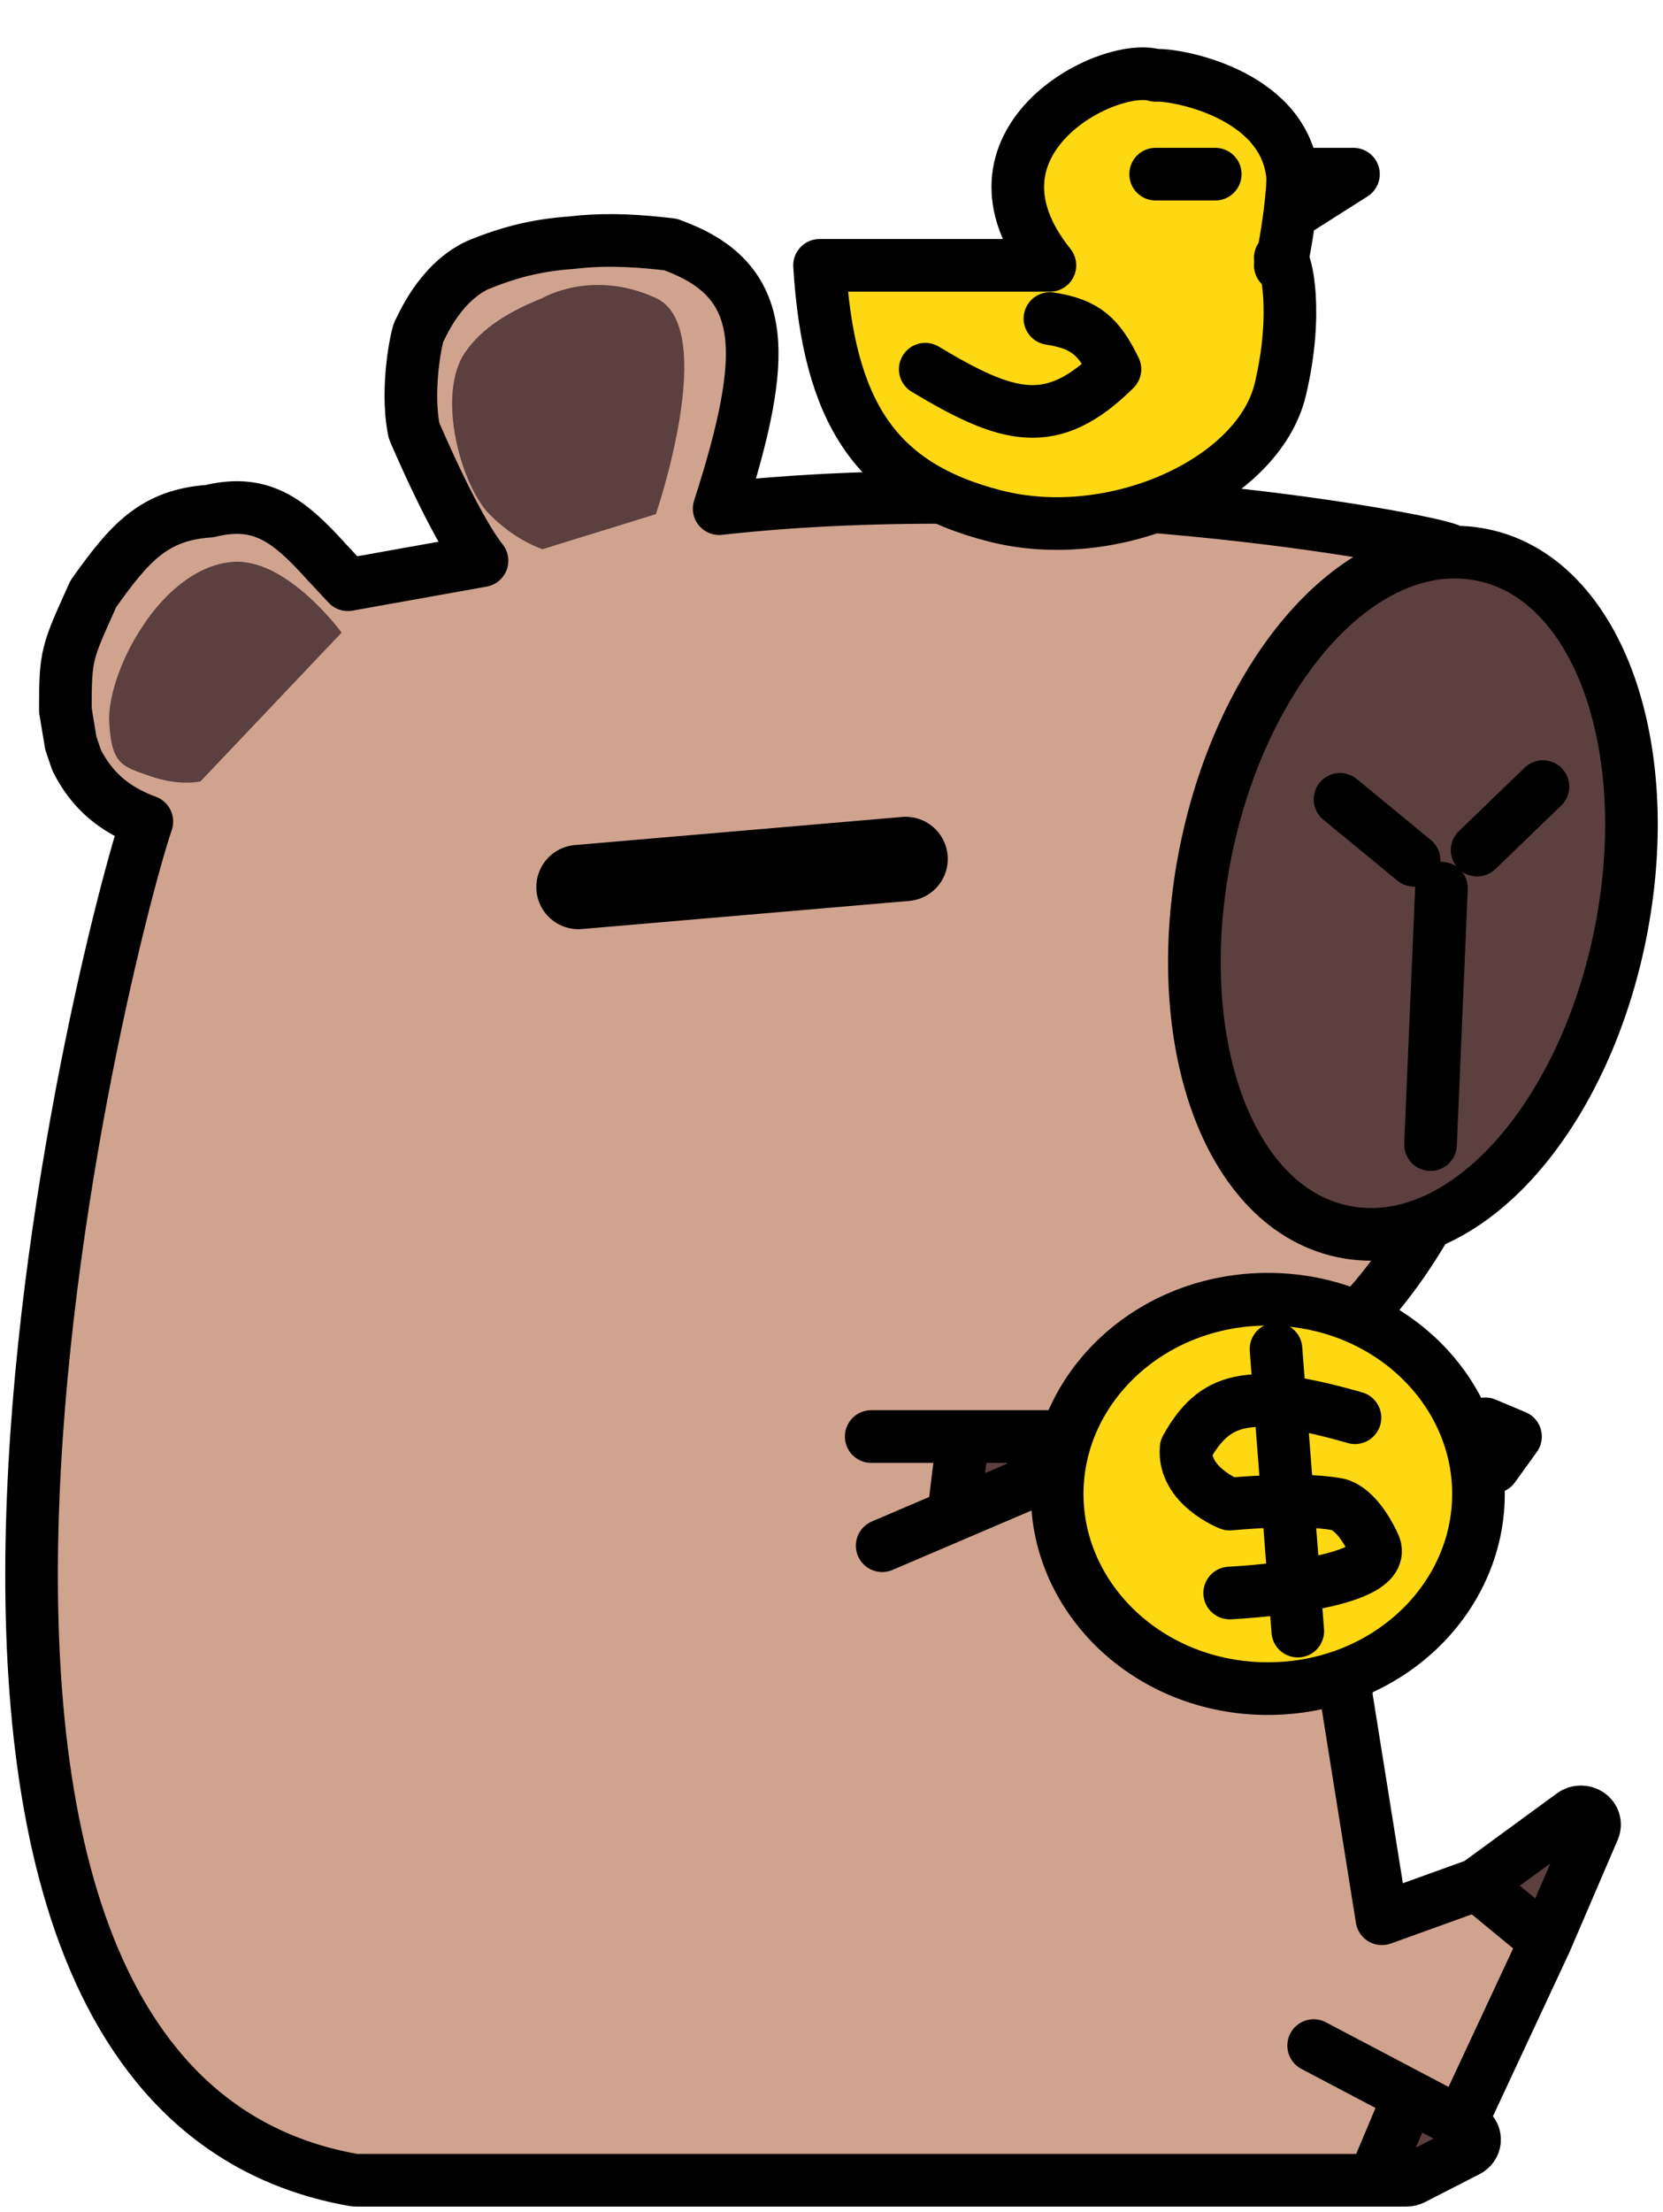 <svg width="158" height="210" viewBox="0 0 158 210" fill="none" xmlns="http://www.w3.org/2000/svg">
<path d="M149.404 172.28L140.323 178.922L146.847 184.29L151.408 173.677C151.626 173.17 151.45 172.59 150.981 172.263C150.512 171.936 149.865 171.943 149.404 172.28Z" fill="#5C3F3F"/>
<path d="M139.617 202.202L138.781 201.573L133.879 198.991L130.51 207H133.62C133.838 207 134.053 206.948 134.244 206.851L139.427 204.197C139.805 204.003 140.055 203.647 140.093 203.247C140.131 202.847 139.953 202.455 139.617 202.202Z" fill="#5C3F3F"/>
<path d="M62.888 23.121C59.587 22.762 56.921 22.728 54.276 23.044C51.442 23.241 48.682 23.797 45.351 25.183C41.652 26.929 39.969 31.262 39.804 31.489C39.638 31.716 38.53 36.672 39.313 40.767C39.313 40.767 39.321 40.824 39.331 40.859C39.34 40.894 39.363 40.947 39.363 40.947C39.363 40.947 43.152 49.905 45.794 53.234L33.045 55.515L30.943 53.259C29.138 51.262 27.561 49.754 25.812 48.925C23.992 48.062 22.125 47.994 19.905 48.528C17.353 48.703 15.43 49.416 13.711 50.759C12.034 52.071 10.598 53.951 8.93 56.292L8.862 56.388L8.815 56.494C6.345 61.999 6.209 62.11 6.209 67.417L6.728 70.553L7.283 72.188C8.79 75.163 10.967 76.895 13.953 77.997C13.87 78.239 13.781 78.513 13.685 78.817C13.353 79.871 12.933 81.309 12.456 83.074C11.499 86.605 10.302 91.47 9.084 97.236C6.649 108.766 4.126 123.934 3.289 139.299C2.453 154.641 3.291 170.285 7.654 182.71C12.026 195.161 20.03 204.589 33.61 206.979C33.69 206.993 33.77 207 33.851 207H130.51L133.879 198.991L138.781 201.573L146.832 184.323C146.837 184.312 146.842 184.301 146.847 184.29L140.323 178.922L131.294 182.173L127.917 161.071L127.408 126.681C138.048 116.625 142.889 100.831 144.902 87.203C145.925 80.276 146.227 73.842 146.168 68.889C146.139 66.413 146.02 64.297 145.853 62.667C145.692 61.1 145.475 59.832 145.189 59.164C143.342 54.868 139.951 53.25 137.827 52.262C137.573 52.143 137.197 52.034 136.822 51.935C136.409 51.827 135.879 51.703 135.244 51.566C133.971 51.293 132.245 50.964 130.141 50.61C125.932 49.904 120.183 49.097 113.478 48.448C100.618 47.204 84.185 46.536 68.326 48.293C70.712 40.889 71.826 35.61 71.362 31.762C71.105 29.636 70.363 27.893 69.059 26.472C67.768 25.065 66.007 24.061 63.871 23.273L63.719 23.216L63.557 23.197L62.888 23.121Z" fill="#D0A38F"/>
<path d="M140.323 178.922L131.294 182.173L127.917 161.071L127.408 126.681C138.048 116.625 142.889 100.831 144.902 87.203C145.925 80.276 146.227 73.842 146.168 68.889C146.139 66.413 146.019 64.297 145.853 62.667C145.692 61.1 145.475 59.832 145.189 59.164C143.342 54.868 139.951 53.25 137.827 52.262C137.573 52.143 137.197 52.034 136.822 51.935C136.409 51.827 135.879 51.703 135.244 51.566C133.971 51.293 132.245 50.964 130.141 50.61C125.932 49.904 120.183 49.097 113.478 48.448C100.618 47.204 84.185 46.536 68.326 48.293C70.712 40.889 71.826 35.61 71.362 31.762C71.105 29.636 70.363 27.893 69.059 26.472C67.768 25.065 66.007 24.061 63.871 23.273L63.719 23.216L63.557 23.197L62.888 23.121C59.587 22.762 56.921 22.728 54.276 23.044C51.442 23.241 48.682 23.797 45.351 25.183C41.652 26.929 39.969 31.262 39.804 31.489C39.638 31.716 38.53 36.672 39.313 40.767C39.313 40.767 39.321 40.824 39.331 40.859C39.34 40.894 39.363 40.947 39.363 40.947C39.363 40.947 43.152 49.905 45.794 53.234L33.045 55.515L30.943 53.259C29.138 51.262 27.561 49.754 25.812 48.925C23.992 48.062 22.125 47.994 19.905 48.528C17.353 48.703 15.43 49.416 13.711 50.759C12.034 52.071 10.598 53.951 8.93 56.292L8.862 56.388L8.815 56.494C6.345 61.999 6.209 62.11 6.209 67.417L6.728 70.553L7.283 72.188C8.79 75.163 10.967 76.895 13.953 77.997C13.87 78.239 13.781 78.513 13.685 78.817C13.353 79.871 12.933 81.309 12.456 83.074C11.499 86.605 10.302 91.47 9.084 97.236C6.649 108.766 4.126 123.934 3.289 139.299C2.453 154.641 3.291 170.285 7.654 182.71C12.026 195.161 20.03 204.589 33.61 206.979C33.69 206.993 33.77 207 33.851 207H130.51M140.323 178.922L149.404 172.28C149.865 171.943 150.512 171.936 150.981 172.263C151.45 172.59 151.626 173.17 151.408 173.677L146.847 184.29M140.323 178.922L146.847 184.29M146.847 184.29C146.842 184.301 146.837 184.312 146.832 184.323L138.781 201.573M138.781 201.573L139.617 202.202C139.953 202.455 140.131 202.847 140.093 203.247C140.055 203.647 139.805 204.003 139.427 204.197L134.244 206.851C134.053 206.948 133.838 207 133.62 207H130.51M138.781 201.573L133.879 198.991M124.809 194.215L133.879 198.991M133.879 198.991L130.51 207" stroke="black" stroke-width="5" stroke-linecap="round" stroke-linejoin="round"/>
<path d="M32.455 60.06L19.051 74.186C19.051 74.186 17.065 74.66 14.335 73.712C11.605 72.764 10.536 72.645 10.364 68.262C10.364 65.892 11.605 62.337 13.528 59.501C13.528 59.501 16.969 53.72 22.131 53.347C27.293 52.974 32.455 60.06 32.455 60.06Z" fill="#5C3F3F"/>
<path d="M62.316 48.812L51.55 52.141C51.55 52.141 49.019 51.383 46.487 48.812C43.955 46.242 41.542 38.136 43.942 33.842C45.345 31.576 47.691 29.833 51.55 28.294C51.55 28.294 56.246 25.503 62.316 28.294C68.385 31.085 62.316 48.812 62.316 48.812Z" fill="#5C3F3F"/>
<path d="M140.334 52.593C146.374 53.585 150.591 58.587 152.861 64.899C155.156 71.28 155.686 79.493 154.065 88.066C152.443 96.638 148.931 104.187 144.433 109.451C139.984 114.659 134.186 118.015 128.146 117.022C122.105 116.029 117.888 111.028 115.618 104.715C113.323 98.335 112.792 90.121 114.414 81.549C116.036 72.977 119.548 65.428 124.046 60.163C128.495 54.956 134.294 51.6 140.334 52.593Z" fill="#5C3F3F" stroke="black" stroke-width="5"/>
<path d="M120.454 123.353C131.676 123.353 140.468 131.792 140.468 141.838C140.468 151.884 131.676 160.322 120.454 160.322C109.233 160.322 100.441 151.884 100.441 141.838C100.441 131.792 109.233 123.353 120.454 123.353Z" fill="#FFD814" stroke="black" stroke-width="5" stroke-linejoin="round"/>
<path d="M121.23 128.089L123.301 154.863" stroke="black" stroke-width="5" stroke-linecap="round" stroke-linejoin="round"/>
<path d="M128.735 134.602C118.358 131.634 115.346 132.767 112.691 137.496C112.375 141.077 116.831 142.803 116.831 142.803C116.831 142.803 123.396 142.155 126.924 142.803C126.924 142.803 128.735 142.803 130.547 146.662C132.358 150.521 116.831 151.245 116.831 151.245" stroke="black" stroke-width="5" stroke-linecap="round" stroke-linejoin="round"/>
<path d="M100.225 136.389L97.36 140.968L90.588 143.861L91.499 136.389H100.225Z" fill="#5C3F3F"/>
<path d="M127.316 75.891L134.349 81.676M140.34 80.712L146.591 74.686M136.954 84.327L135.912 108.671M82.773 136.389H91.499M83.815 146.753L90.588 143.861M91.499 136.389H100.225L97.36 140.968L90.588 143.861M91.499 136.389L90.588 143.861M141.903 139.281L143.987 136.389L141.121 135.184" stroke="black" stroke-width="5" stroke-linecap="round" stroke-linejoin="round"/>
<path d="M86.046 81.55L54.955 84.219" stroke="black" stroke-width="8" stroke-linecap="round" stroke-linejoin="round"/>
<g filter="url(#filter0_d_5_12)">
<path d="M99.751 21.194H77.864C78.716 35.072 83.107 42.093 94.601 45.004C105.889 47.862 119.579 41.636 121.639 32.978C123.386 25.637 122.17 20.716 121.76 20.709C121.724 20.809 121.695 20.85 121.674 20.821C121.695 20.745 121.724 20.708 121.76 20.709C121.939 20.214 122.279 18.282 122.525 16.383C122.732 14.786 122.871 13.212 122.792 12.535C121.88 4.746 111.43 3.005 109.794 3.156C105.216 1.795 90.36 9.483 99.751 21.194Z" fill="#FFD814"/>
<path d="M121.639 21.194C121.639 21.024 121.651 20.901 121.674 20.821M121.639 20.472C121.639 20.678 121.651 20.79 121.674 20.821M122.792 12.535C121.88 4.746 111.43 3.005 109.794 3.156C105.216 1.795 90.36 9.483 99.751 21.194H77.864C78.716 35.072 83.107 42.093 94.601 45.004C105.889 47.862 119.579 41.636 121.639 32.978C123.386 25.637 122.17 20.716 121.76 20.709M122.792 12.535H128.591L122.525 16.383M122.792 12.535C122.871 13.212 122.732 14.786 122.525 16.383M115.459 12.535H109.794M99.751 26.244C103.134 26.764 104.401 27.936 105.931 31.054C99.952 36.987 95.789 35.778 87.906 31.054M122.525 16.383C122.279 18.282 121.939 20.214 121.76 20.709M121.76 20.709C121.724 20.809 121.695 20.85 121.674 20.821M121.76 20.709C121.724 20.708 121.695 20.745 121.674 20.821" stroke="black" stroke-width="5" stroke-linecap="round" stroke-linejoin="round"/>
</g>
<defs>
<filter id="filter0_d_5_12" x="71.364" y="0.5" width="63.728" height="55.707" filterUnits="userSpaceOnUse" color-interpolation-filters="sRGB">
<feFlood flood-opacity="0" result="BackgroundImageFix"/>
<feColorMatrix in="SourceAlpha" type="matrix" values="0 0 0 0 0 0 0 0 0 0 0 0 0 0 0 0 0 0 127 0" result="hardAlpha"/>
<feOffset dy="4"/>
<feGaussianBlur stdDeviation="2"/>
<feComposite in2="hardAlpha" operator="out"/>
<feColorMatrix type="matrix" values="0 0 0 0 0 0 0 0 0 0 0 0 0 0 0 0 0 0 0.25 0"/>
<feBlend mode="normal" in2="BackgroundImageFix" result="effect1_dropShadow_5_12"/>
<feBlend mode="normal" in="SourceGraphic" in2="effect1_dropShadow_5_12" result="shape"/>
</filter>
</defs>
</svg>
